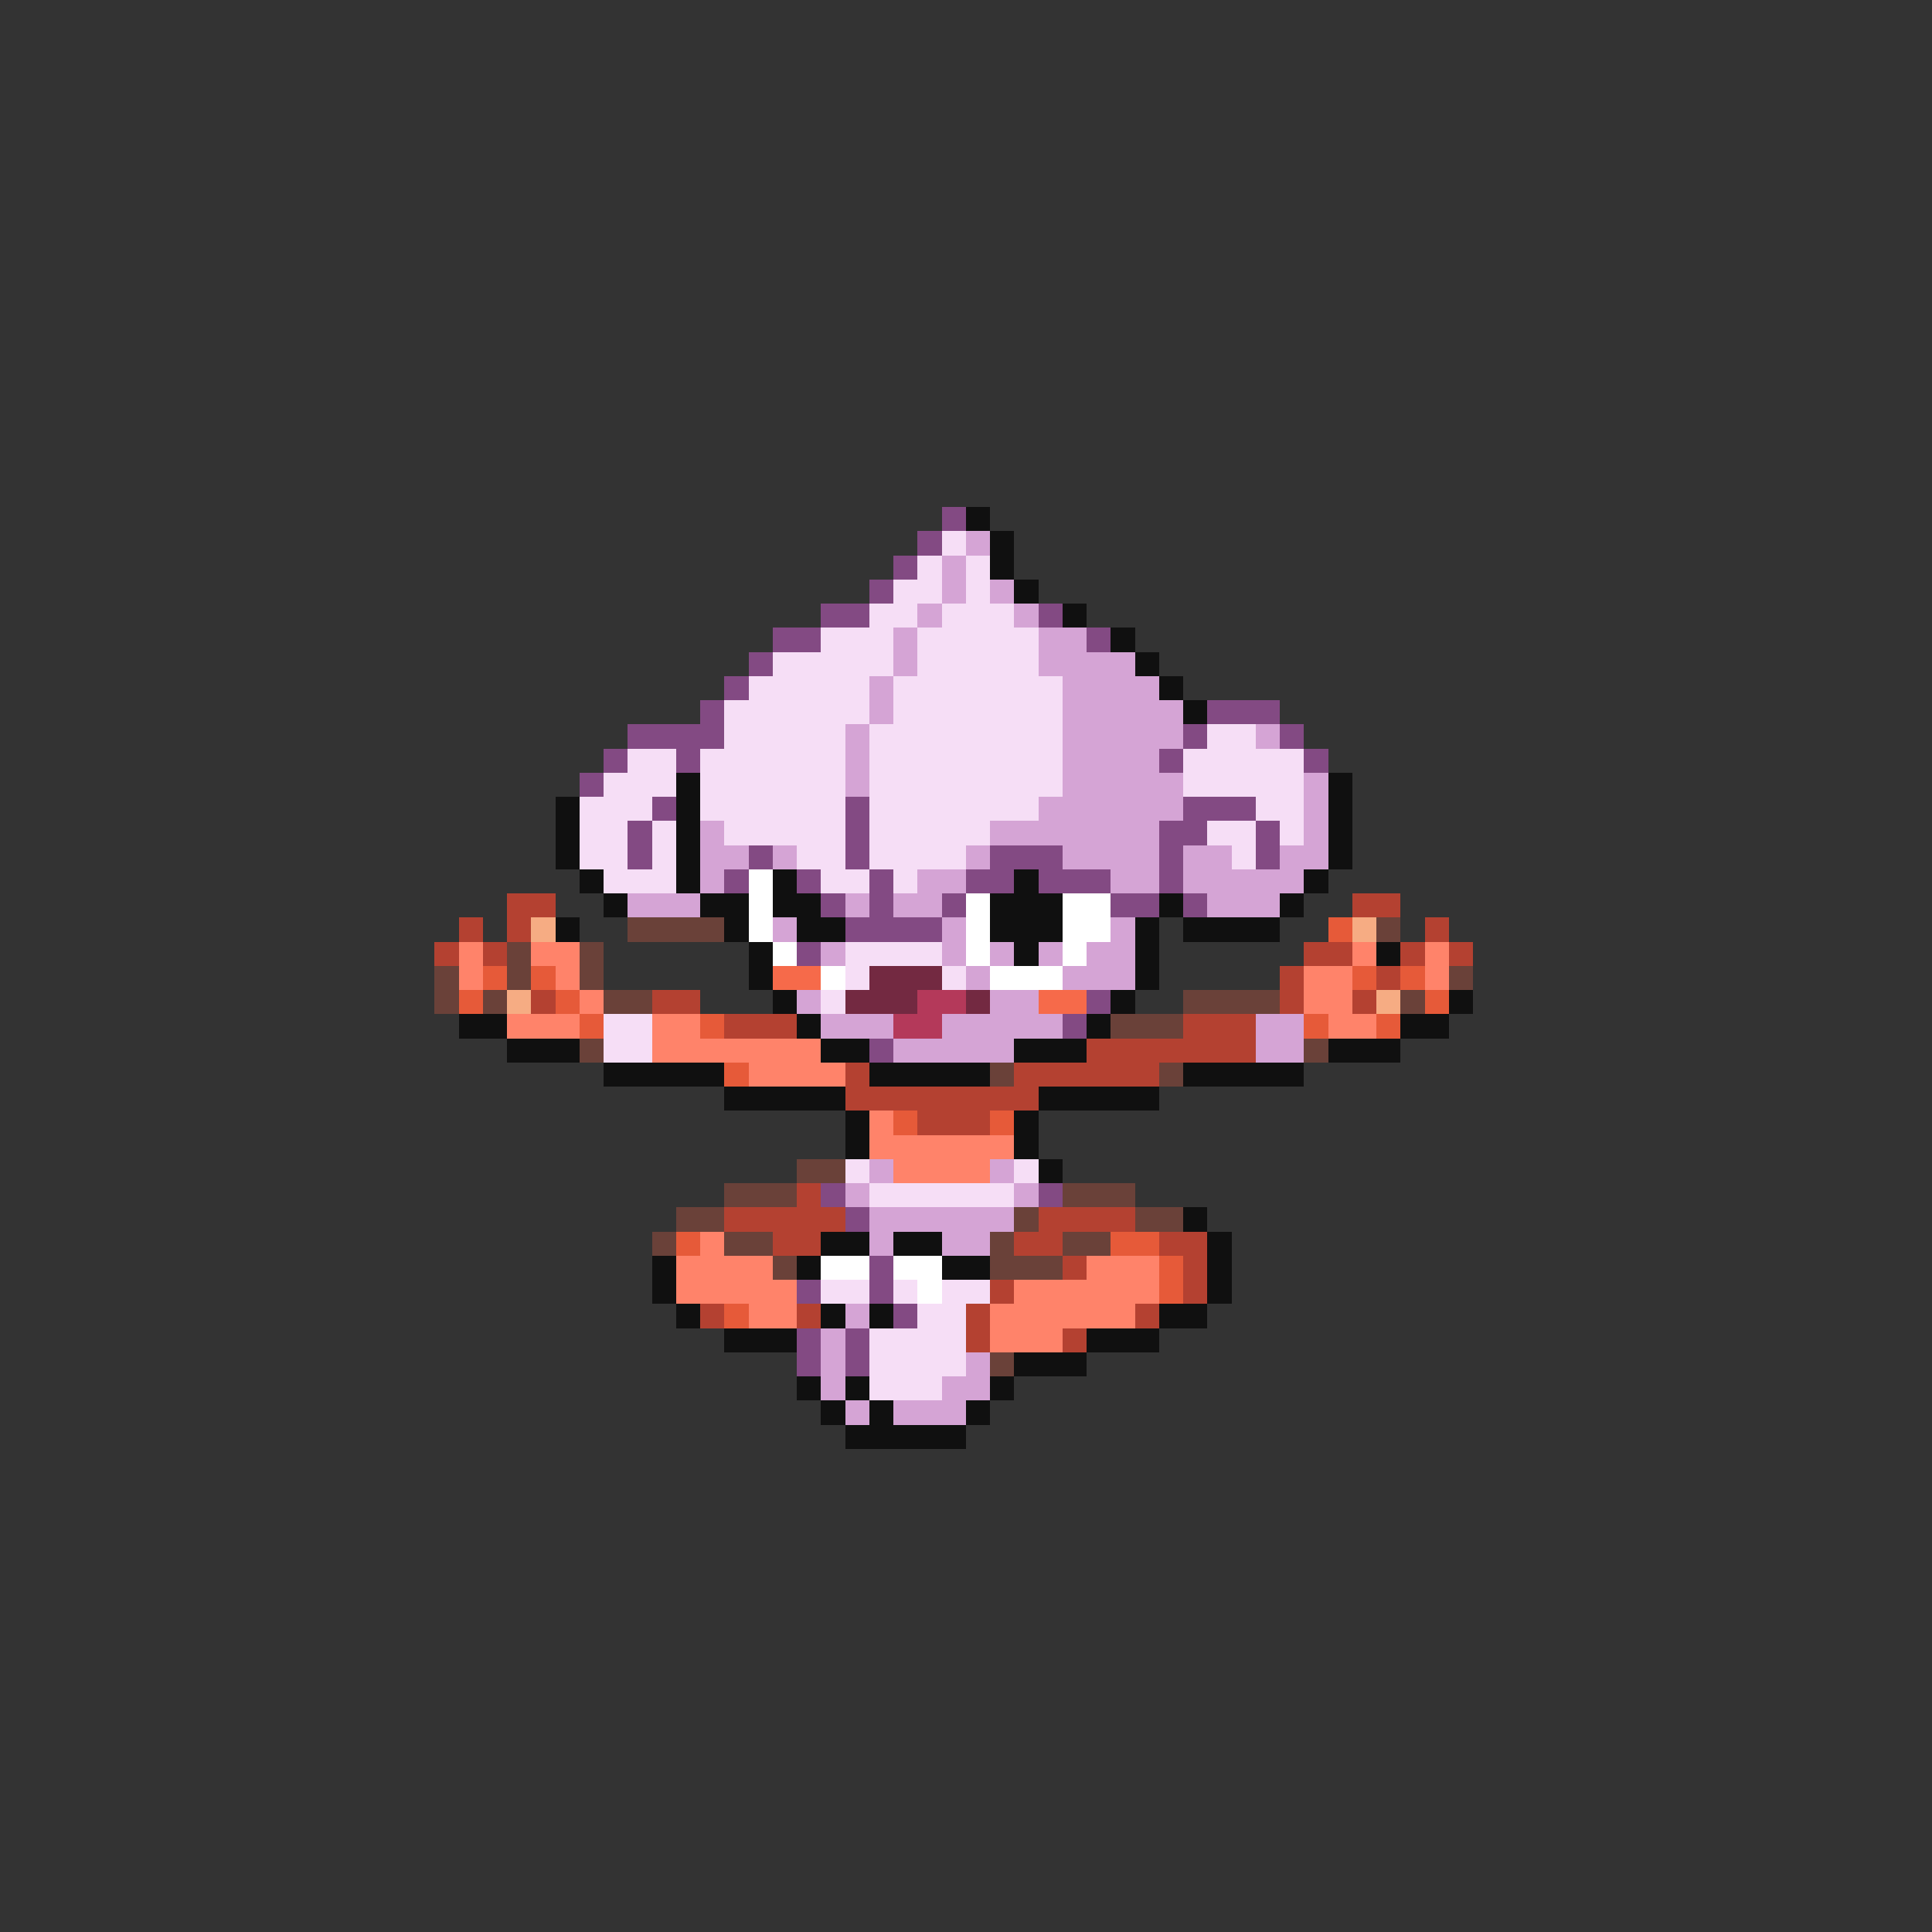 <svg xmlns="http://www.w3.org/2000/svg" viewBox="0 -0.5 80 80" shape-rendering="crispEdges">
<rect x="0" y="-0.5" width="80" height="80" fill="#333333" stroke="none"/>
<path stroke="#834a83" d="M39 21h1M38 22h1M37 23h1M36 24h1M34 25h2M43 25h1M32 26h2M45 26h1M31 27h1M30 28h1M29 29h1M50 29h3M26 30h4M49 30h1M53 30h1M25 31h1M28 31h1M48 31h1M54 31h1M24 32h1M27 33h1M35 33h1M49 33h3M26 34h1M35 34h1M48 34h2M52 34h1M26 35h1M31 35h1M35 35h1M41 35h3M48 35h1M52 35h1M30 36h1M33 36h1M36 36h1M40 36h2M43 36h3M48 36h1M34 37h1M36 37h1M39 37h1M46 37h2M49 37h1M35 38h4M33 39h1M45 41h1M44 42h1M36 43h1M34 49h1M43 49h1M35 50h1M36 52h1M33 53h1M36 53h1M37 54h1M33 55h1M35 55h1M33 56h1M35 56h1" />
<path stroke="#101010" d="M40 21h1M41 22h1M41 23h1M42 24h1M44 25h1M46 26h1M47 27h1M48 28h1M49 29h1M28 32h1M55 32h1M23 33h1M28 33h1M55 33h1M23 34h1M28 34h1M55 34h1M23 35h1M28 35h1M55 35h1M24 36h1M28 36h1M32 36h1M42 36h1M54 36h1M25 37h1M29 37h2M32 37h2M41 37h3M48 37h1M53 37h1M23 38h1M30 38h1M33 38h2M41 38h3M47 38h1M49 38h4M31 39h1M42 39h1M47 39h1M57 39h1M31 40h1M47 40h1M32 41h1M46 41h1M60 41h1M19 42h2M33 42h1M45 42h1M58 42h2M21 43h3M34 43h2M42 43h3M55 43h3M25 44h5M36 44h5M49 44h5M30 45h5M43 45h5M35 46h1M42 46h1M35 47h1M42 47h1M43 48h1M49 50h1M34 51h2M37 51h2M50 51h1M27 52h1M33 52h1M39 52h2M50 52h1M27 53h1M50 53h1M28 54h1M34 54h1M36 54h1M48 54h2M30 55h3M45 55h3M42 56h3M33 57h1M35 57h1M41 57h1M34 58h1M36 58h1M40 58h1M35 59h5" />
<path stroke="#f6def6" d="M39 22h1M38 23h1M40 23h1M37 24h2M40 24h1M36 25h2M39 25h3M34 26h3M38 26h5M32 27h5M38 27h5M31 28h5M37 28h7M30 29h6M37 29h7M30 30h5M36 30h8M50 30h2M26 31h2M29 31h6M36 31h8M49 31h5M25 32h3M29 32h6M36 32h8M49 32h5M24 33h3M29 33h6M36 33h7M52 33h2M24 34h2M27 34h1M30 34h5M36 34h5M50 34h2M53 34h1M24 35h2M27 35h1M33 35h2M36 35h4M51 35h1M25 36h3M34 36h2M37 36h1M35 39h4M35 40h1M39 40h1M34 41h1M25 42h2M25 43h2M35 48h1M42 48h1M36 49h6M34 53h2M37 53h1M39 53h2M38 54h2M36 55h4M36 56h4M36 57h3" />
<path stroke="#d5a4d5" d="M40 22h1M39 23h1M39 24h1M41 24h1M38 25h1M42 25h1M37 26h1M43 26h2M37 27h1M43 27h4M36 28h1M44 28h4M36 29h1M44 29h5M35 30h1M44 30h5M52 30h1M35 31h1M44 31h4M35 32h1M44 32h5M54 32h1M43 33h6M54 33h1M29 34h1M41 34h7M54 34h1M29 35h2M32 35h1M40 35h1M44 35h4M49 35h2M53 35h2M29 36h1M38 36h2M46 36h2M49 36h5M26 37h3M35 37h1M37 37h2M50 37h3M32 38h1M39 38h1M46 38h1M34 39h1M39 39h1M41 39h1M43 39h1M45 39h2M40 40h1M44 40h3M33 41h1M41 41h2M34 42h3M39 42h5M52 42h2M37 43h5M52 43h2M36 48h1M41 48h1M35 49h1M42 49h1M36 50h6M36 51h1M39 51h2M35 54h1M34 55h1M34 56h1M40 56h1M34 57h1M39 57h2M35 58h1M37 58h3" />
<path stroke="#ffffff" d="M31 36h1M31 37h1M40 37h1M44 37h2M31 38h1M40 38h1M44 38h2M32 39h1M40 39h1M44 39h1M34 40h1M41 40h3M34 52h2M37 52h2M38 53h1" />
<path stroke="#b44131" d="M21 37h2M56 37h2M19 38h1M21 38h1M59 38h1M18 39h1M20 39h1M54 39h2M58 39h1M60 39h1M53 40h1M57 40h1M22 41h1M27 41h2M53 41h1M56 41h1M30 42h3M49 42h3M45 43h7M35 44h1M42 44h6M35 45h8M38 46h3M33 49h1M30 50h5M43 50h4M32 51h2M42 51h2M48 51h2M44 52h1M49 52h1M41 53h1M49 53h1M29 54h1M33 54h1M40 54h1M47 54h1M40 55h1M44 55h1" />
<path stroke="#f6ac83" d="M22 38h1M56 38h1M21 41h1M57 41h1" />
<path stroke="#6a4139" d="M26 38h4M57 38h1M21 39h1M24 39h1M18 40h1M21 40h1M24 40h1M60 40h1M18 41h1M20 41h1M25 41h2M49 41h4M58 41h1M46 42h3M24 43h1M54 43h1M41 44h1M48 44h1M33 48h2M30 49h3M44 49h3M28 50h2M42 50h1M47 50h2M27 51h1M30 51h2M41 51h1M44 51h2M32 52h1M41 52h3M41 56h1" />
<path stroke="#e65a39" d="M55 38h1M20 40h1M22 40h1M56 40h1M58 40h1M19 41h1M23 41h1M59 41h1M24 42h1M29 42h1M54 42h1M57 42h1M30 44h1M37 46h1M41 46h1M28 51h1M46 51h2M48 52h1M48 53h1M30 54h1" />
<path stroke="#ff836a" d="M19 39h1M22 39h2M56 39h1M59 39h1M19 40h1M23 40h1M54 40h2M59 40h1M24 41h1M54 41h2M21 42h3M27 42h2M55 42h2M27 43h7M31 44h4M36 46h1M36 47h6M37 48h4M29 51h1M28 52h4M45 52h3M28 53h5M42 53h6M31 54h2M41 54h6M41 55h3" />
<path stroke="#f66a4a" d="M32 40h2M43 41h2" />
<path stroke="#732941" d="M36 40h3M35 41h3M40 41h1" />
<path stroke="#b4395a" d="M38 41h2M37 42h2" />
</svg>